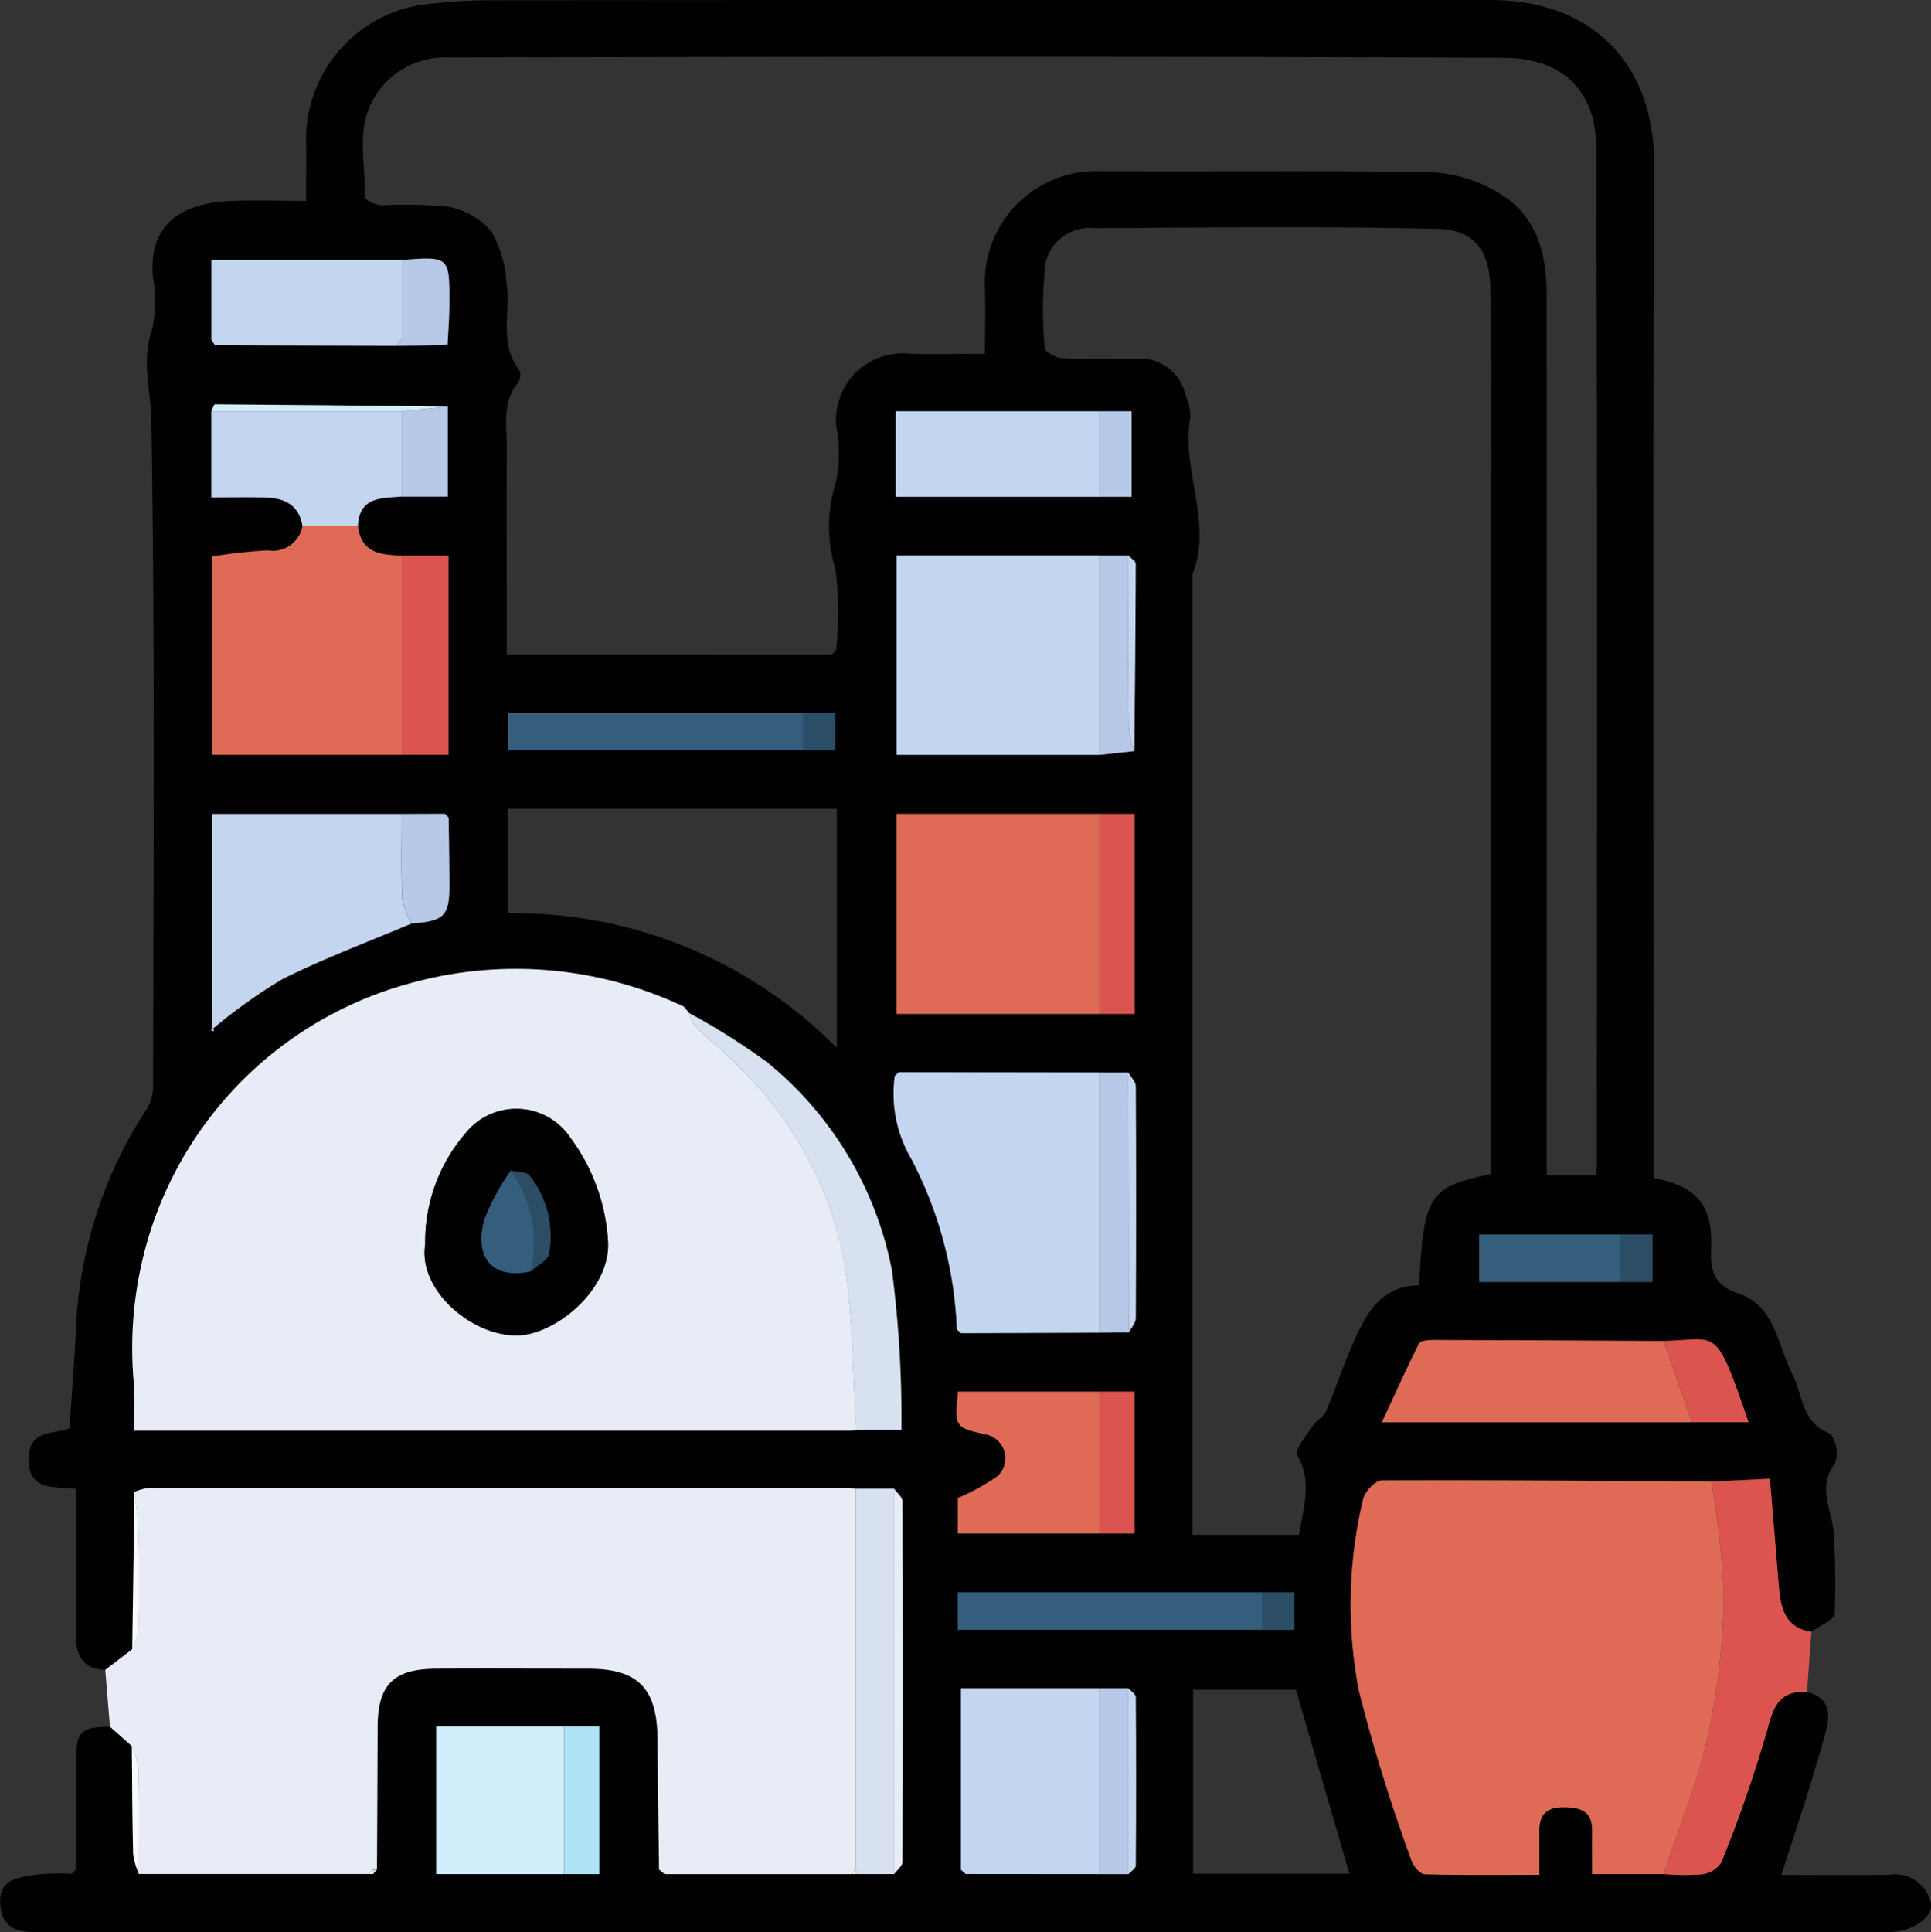 <svg xmlns="http://www.w3.org/2000/svg" xmlns:xlink="http://www.w3.org/1999/xlink" width="84.648" height="84.683" viewBox="0 0 84.648 84.683">
  <rect x="0" y="0" width="84.648" height="84.683" fill="#333333" stroke="none"/>
  <defs>
    <clipPath id="clip-path">
      <rect id="Rectángulo_325461" data-name="Rectángulo 325461" width="84.648" height="84.683" fill="none"/>
    </clipPath>
  </defs>
  <g id="Grupo_261820" data-name="Grupo 261820" transform="translate(-180 -2823.891)">
    <g id="Grupo_261662" data-name="Grupo 261662" transform="translate(180 2823.891)">
      <g id="Grupo_261661" data-name="Grupo 261661" clip-path="url(#clip-path)">
        <path id="Trazado_279482" data-name="Trazado 279482" d="M3.32,81.942c.006-1.629.006-3.258.021-4.887.01-1.161.23-1.355,1.483-1.372l.952.846c.016,1.584.019,3.169.058,4.752a3.477,3.477,0,0,0,.251.861H16.352l.173-.193q.015-3.133.03-6.266c.007-1.829.693-2.526,2.551-2.537,2.228-.013,4.456,0,6.684,0,2.177,0,3.018.859,3.033,3.068.014,1.912.045,3.824.068,5.736l.242.2h8.382l1.681,0c.127-.178.364-.355.365-.533q.03-7.9,0-15.808c0-.183-.237-.365-.363-.548H37.515a3.811,3.811,0,0,0-.414-.044q-15.293,0-30.586.006a2.341,2.341,0,0,0-.622.18l-.1,6.892-1.176.9c-.949-.046-1.291-.59-1.284-1.487.017-2.125.005-4.249.005-6.442-.952-.118-2.118.11-2.082-1.366.031-1.266,1.129-1.018,1.794-1.295.1-1.613.233-3.2.3-4.783a19.117,19.117,0,0,1,3.089-9.227,1.915,1.915,0,0,0,.274-.946c.014-9.744.088-19.489-.078-29.23-.023-1.334-.454-2.614.036-3.991a5.669,5.669,0,0,0,.032-2.289C6.49,9.7,8.121,8.914,10.012,8.816c1.105-.057,2.216-.01,3.406-.01,0-1.02.012-1.954,0-2.888a5.982,5.982,0,0,1,5.019-5.7A25.8,25.8,0,0,1,21.2.012Q43.255-.007,65.305,0c4.566,0,7.225,2.856,7.206,7.235-.063,14.424-.024,28.848-.024,43.272v1.131c1.855.339,2.582,1.165,2.524,3-.031.994.034,1.673,1.214,2.066,1.577.525,1.7,2.262,2.349,3.536.465.92.387,2.132,1.658,2.6a1.409,1.409,0,0,1,.209,1.3c-.836,1.084-.079,2.107-.056,3.148a33.239,33.239,0,0,1,.041,3.435c-.024.294-.664.538-1.021.8-1.2-.19-1.354-1.1-1.434-2.064-.125-1.517-.252-3.034-.387-4.647l-2.568.124c-4.814-.028-9.628-.071-14.442-.049-.282,0-.742.489-.814.818a19.8,19.8,0,0,0-.181,8.428,75.713,75.713,0,0,0,2.3,7.414c.08.246.374.595.577.6,1.658.049,3.318.027,5.025.027,0-.737,0-1.327,0-1.917,0-.737.335-1.057,1.093-1.046.732.011,1.233.182,1.222,1.03-.008.617,0,1.234,0,1.9h3.136a10.627,10.627,0,0,0,1.666.015,1.2,1.2,0,0,0,.855-.517,57.783,57.783,0,0,0,2.04-5.9c.271-1.049.6-1.642,1.719-1.581,1.256.343.942,1.321.726,2.1-.547,1.974-1.212,3.916-1.846,5.923,1.552,0,3.148.025,4.743-.01a1.615,1.615,0,0,1,1.8,1.209c.167.624-.816,1.3-1.767,1.3q-40.644,0-81.287.007c-.863,0-1.486-.181-1.569-1.2-.091-1.118.763-1.168,1.469-1.305a9.653,9.653,0,0,1,1.671-.046l.174-.193M19.629,17.818c-3.4-.036-6.8-.074-10.2-.1-.054,0-.11.2-.166.3V21.8c.808,0,1.561-.012,2.314,0,.852.017,1.526.294,1.682,1.255a1.324,1.324,0,0,1-1.518,1.068,20.67,20.67,0,0,0-2.455.273v8.687H19.66V24.351H17.609c-.916-.022-1.785-.113-1.919-1.294.06-1.294,1.035-1.224,1.92-1.289h2.019ZM19.3,15.135l.319-.043c.027-.587.075-1.174.078-1.762.009-2.1,0-2.1-2.093-1.935H9.266v3.5l.161.244,7.978.022,1.9-.022m.365,20.7L19.5,35.67l-1.895.006h-8.3v9.436a23.509,23.509,0,0,1,3.048-2.182c1.843-.924,3.787-1.645,5.689-2.451,1.453-.107,1.665-.326,1.659-1.751,0-.964-.022-1.927-.034-2.891M49.465,74H42.124v7.952l.209.188,5.873.005h1.259c.112-.123.322-.246.322-.37q.028-3.7,0-7.395c0-.128-.209-.254-.321-.38m0-49.656H39.3v8.743h8.9l1.521-.166c.025-2.735.054-5.469.06-8.2,0-.124-.209-.25-.32-.374M71.052,56.19h1.385V54.113h-7.6V56.19ZM49.078,58.406l.2,0,.2.009c.108-.212.308-.423.31-.635q.03-5.082,0-10.165c0-.2-.21-.4-.322-.6H48.2L39.4,47l-.178.163a5.654,5.654,0,0,0,.722,3.634,17.586,17.586,0,0,1,2,7.477l.181.167,6.075-.022.876-.007M35.208,31.253H22.284v1.626H36.611V31.253ZM55.321,71.434h1.407V69.8H41.987v1.636ZM48.206,18.028H39.267v3.748h10.34V18.028Zm0,42.971H42c-.151,1.573-.151,1.573,1.288,1.891a1.065,1.065,0,0,1,.442,1.812,9.113,9.113,0,0,1-1.736.959v1.557h7.746V61ZM24.738,82.146h1.531V75.679H19.121v6.467ZM74.178,62.34H76.65c-1.48-4.295-1.3-3.621-3.727-3.561q-5.073-.025-10.146-.044c-.2,0-.511.036-.57.155-.548,1.1-1.052,2.218-1.624,3.45Zm-25.97-17.9h1.53V35.674H39.3v8.767ZM30.2,44.4c-.091-.1-.162-.247-.275-.3a17.235,17.235,0,0,0-11.807-1.039A16.476,16.476,0,0,0,6.7,53.644a16.875,16.875,0,0,0-.824,7.1c.036.648.005,1.3.005,1.968,10.561,0,21,0,31.436,0a.988.988,0,0,0,.2-.043h2A51.073,51.073,0,0,0,39.1,55.7a15.553,15.553,0,0,0-5.48-9.141A29.557,29.557,0,0,0,30.2,44.4m6.27-15.709.181-.184a15.381,15.381,0,0,0-.027-3.547,6.39,6.39,0,0,1,.012-3.793,6.115,6.115,0,0,0,.034-2.393,2.92,2.92,0,0,1,3.239-3.265c1.07.022,2.141,0,3.268,0,0-1.078.034-2.051-.006-3.021A4.883,4.883,0,0,1,48.126,7.5c4.887.039,9.776-.04,14.662.052a6.3,6.3,0,0,1,2.941.923c1.615.957,2.069,2.621,2.07,4.4q.013,18.7,0,37.4v1.239h2.145A2.647,2.647,0,0,0,70,51.173c0-14.91.036-29.821-.031-44.731-.011-2.521-1.547-3.9-4.031-3.908-15.431-.067-30.862-.044-46.293-.015A3.6,3.6,0,0,0,16.41,4.276c-.848,1.389-.358,2.9-.425,4.361-.005.114.475.348.737.36a20.346,20.346,0,0,1,2.923.064,3.278,3.278,0,0,1,1.9,1.094,5.222,5.222,0,0,1,.66,2.262c.19,1.261-.354,2.624.555,3.794a.591.591,0,0,1-.046.557c-.7.834-.5,1.817-.5,2.763-.008,3.029,0,6.057,0,9.157ZM65.343,51.469V25.313c0-4.189.015-8.378-.007-12.567-.009-1.814-.761-2.676-2.294-2.713C58.02,9.914,52.992,9.977,47.967,10a1.976,1.976,0,0,0-2.136,1.54,18.231,18.231,0,0,0-.031,3.72c.007.164.478.425.743.437,1.08.05,2.163.019,3.245.022a2.063,2.063,0,0,1,2.187,1.613,2.219,2.219,0,0,1,.2.98c-.409,2.3,1.006,4.562.1,6.858q0,20.474,0,40.948v1.158h4.67c.191-1.232.6-2.345-.084-3.495-.13-.218.407-.86.679-1.279.154-.237.478-.383.585-.63.386-.893.681-1.824,1.069-2.716.6-1.38,1.2-2.792,3.02-2.819.182-3.93.428-4.311,3.137-4.874M22.265,40.029a19.882,19.882,0,0,1,14.417,5.9V35.45H22.265ZM52.3,82.13h6.854l-2.345-8.066H52.3Zm-42.928-37c-.022-.013-.05-.04-.063-.035a.281.281,0,0,0-.07.066l.131.04c0-.024,0-.047,0-.071" transform="translate(0 -0.001)" fill="#010101"/>
        <path id="Trazado_279483" data-name="Trazado 279483" d="M33.57,328.182H23.508c0-1.534.019-3.068-.013-4.6a4,4,0,0,0-.3-1.012l-.952-.846-.207-2.491,1.176-.9a3.5,3.5,0,0,0,.281-.916q.046-2.08,0-4.161c-.013-.606-.121-1.211-.186-1.816a2.333,2.333,0,0,1,.622-.18q15.293-.013,30.586-.006a3.8,3.8,0,0,1,.414.044q0,8.349,0,16.7l-.2.187H46.555l-.242-.2c-.023-1.912-.054-3.824-.068-5.736-.016-2.209-.856-3.067-3.033-3.068-2.228,0-4.456-.01-6.684,0-1.858.011-2.544.708-2.552,2.537q-.012,3.133-.029,6.266c-.057,0-.114,0-.172,0l-.205.19" transform="translate(-17.422 -246.041)" fill="#e7ecf6"/>
        <path id="Trazado_279484" data-name="Trazado 279484" d="M350.186,309.495l2.568-.124c.135,1.613.262,3.13.387,4.647.08.966.239,1.874,1.434,2.064q-.1,1.316-.194,2.632c-1.122-.061-1.448.531-1.719,1.581a57.775,57.775,0,0,1-2.04,5.9,1.2,1.2,0,0,1-.855.517,10.62,10.62,0,0,1-1.666-.015c.658-2,1.476-3.974,1.929-6.023a31.4,31.4,0,0,0,.707-6.148,37.373,37.373,0,0,0-.549-5.033" transform="translate(-275.169 -244.555)" fill="#dc544f"/>
        <path id="Trazado_279485" data-name="Trazado 279485" d="M15.192,391.114l-.174.193.174-.193" transform="translate(-11.872 -309.172)" fill="#b5b9c2"/>
        <path id="Trazado_279486" data-name="Trazado 279486" d="M59.48,222.86a.988.988,0,0,1-.2.043c-10.437,0-20.875,0-31.436,0,0-.667.031-1.32-.006-1.968a16.873,16.873,0,0,1,.824-7.1,16.475,16.475,0,0,1,11.421-10.582,17.233,17.233,0,0,1,11.807,1.039c.113.05.184.2.275.3a1.631,1.631,0,0,0,.238.547c.824.8,1.735,1.517,2.5,2.369a15.9,15.9,0,0,1,4.134,8.4c.325,2.294.312,4.636.45,6.956M40.6,214.724c-.325,2.006,2.028,4.026,4.025,4,1.716-.022,4.143-2.057,3.984-4.16a8.45,8.45,0,0,0-1.645-4.5,2.848,2.848,0,0,0-4.592-.208,7.259,7.259,0,0,0-1.772,4.867" transform="translate(-21.961 -160.192)" fill="#e7ecf6"/>
        <path id="Trazado_279487" data-name="Trazado 279487" d="M298.405,309.754a37.382,37.382,0,0,1,.549,5.033,31.4,31.4,0,0,1-.707,6.148c-.454,2.05-1.271,4.019-1.929,6.023h-3.136c0-.665-.006-1.282,0-1.9.011-.848-.49-1.019-1.222-1.03-.759-.011-1.1.309-1.094,1.046,0,.59,0,1.18,0,1.917-1.708,0-3.367.021-5.025-.027-.2-.006-.5-.355-.577-.6a75.7,75.7,0,0,1-2.3-7.414,19.8,19.8,0,0,1,.181-8.428c.072-.328.532-.816.814-.818,4.814-.022,9.628.021,14.442.049" transform="translate(-223.389 -244.814)" fill="#df6b57"/>
        <path id="Trazado_279488" data-name="Trazado 279488" d="M196.006,235.728l-6.075.022-.181-.167a17.586,17.586,0,0,0-2-7.477,5.654,5.654,0,0,1-.722-3.634l.178-.163,8.8.014q0,5.7,0,11.4" transform="translate(-147.804 -177.315)" fill="#c3d5ef"/>
        <path id="Trazado_279489" data-name="Trazado 279489" d="M196.488,179.038H187.58v-8.767h8.905l0,8.767" transform="translate(-148.28 -134.598)" fill="#df6b57"/>
        <path id="Trazado_279490" data-name="Trazado 279490" d="M196.484,124.945h-8.9V116.2h8.9q0,4.372,0,8.743" transform="translate(-148.28 -91.857)" fill="#c3d5ef"/>
        <path id="Trazado_279491" data-name="Trazado 279491" d="M50.737,110.049c.134,1.181,1,1.272,1.919,1.294q0,4.368,0,8.736H44.336v-8.687a20.715,20.715,0,0,1,2.455-.273,1.323,1.323,0,0,0,1.518-1.068l2.429,0" transform="translate(-35.047 -86.993)" fill="#df6b57"/>
        <path id="Trazado_279492" data-name="Trazado 279492" d="M53.155,175.086c-1.9.806-3.846,1.526-5.689,2.451a23.5,23.5,0,0,0-3.048,2.182v-9.436h8.3c0,1.238-.031,2.478.022,3.715a3.736,3.736,0,0,0,.411,1.089" transform="translate(-35.112 -134.607)" fill="#c3d5ef"/>
        <path id="Trazado_279493" data-name="Trazado 279493" d="M207.142,361.358l-5.873-.005-.209-.188v-7.952h6.082v8.145" transform="translate(-158.936 -279.212)" fill="#c3d5ef"/>
        <path id="Trazado_279494" data-name="Trazado 279494" d="M302.764,283.946h-13.6c.572-1.232,1.076-2.352,1.624-3.45.06-.119.374-.155.57-.155q5.073.012,10.147.044l1.255,3.561" transform="translate(-228.586 -221.607)" fill="#df6b57"/>
        <path id="Trazado_279495" data-name="Trazado 279495" d="M96.883,367.684H91.266v-6.467h5.615q0,3.233,0,6.467" transform="translate(-72.145 -285.539)" fill="#d2eefa"/>
        <path id="Trazado_279496" data-name="Trazado 279496" d="M50.65,91.058l-2.429,0c-.155-.961-.83-1.238-1.682-1.255-.753-.015-1.507,0-2.314,0V86.025h8.344v3.743c-.885.065-1.86,0-1.92,1.289" transform="translate(-34.96 -68.002)" fill="#c3d5ef"/>
        <path id="Trazado_279497" data-name="Trazado 279497" d="M206.413,297.369H200.2v-1.557a9.108,9.108,0,0,0,1.736-.958,1.065,1.065,0,0,0-.442-1.812c-1.438-.318-1.438-.318-1.288-1.891h6.211l0,6.218" transform="translate(-158.21 -230.153)" fill="#df6b57"/>
        <path id="Trazado_279498" data-name="Trazado 279498" d="M196.363,89.794h-8.937V86.046h8.939v3.748" transform="translate(-148.159 -68.019)" fill="#c3d5ef"/>
        <path id="Trazado_279499" data-name="Trazado 279499" d="M52.367,58.149l-7.978-.022-.161-.244v-3.5h8.341q0,1.747,0,3.495l-.158.136a.438.438,0,0,0-.044.131" transform="translate(-34.962 -42.992)" fill="#c3d5ef"/>
        <path id="Trazado_279500" data-name="Trazado 279500" d="M151.464,230.186c-.138-2.32-.124-4.662-.45-6.956a15.9,15.9,0,0,0-4.134-8.4c-.762-.852-1.674-1.57-2.5-2.369a1.63,1.63,0,0,1-.238-.547,29.559,29.559,0,0,1,3.424,2.159,15.552,15.552,0,0,1,5.48,9.141,51.074,51.074,0,0,1,.415,6.97Z" transform="translate(-113.945 -167.518)" fill="#d7e1f0"/>
        <path id="Trazado_279501" data-name="Trazado 279501" d="M179.064,328.166l0-16.7h1.684q0,8.445,0,16.889l-1.681,0q.005-.094,0-.188" transform="translate(-141.546 -246.213)" fill="#d7e1f0"/>
        <path id="Trazado_279502" data-name="Trazado 279502" d="M213.741,334.783H200.406v-1.636h13.343q0,.818-.009,1.636" transform="translate(-158.419 -263.35)" fill="#355d7c"/>
        <path id="Trazado_279503" data-name="Trazado 279503" d="M119.288,150.8H106.365V149.17h12.924q0,.813,0,1.626" transform="translate(-84.081 -117.918)" fill="#355d7c"/>
        <path id="Trazado_279504" data-name="Trazado 279504" d="M84.051,124.963q0-4.368,0-8.736H86.1v8.736Z" transform="translate(-66.442 -91.877)" fill="#dc544f"/>
        <path id="Trazado_279505" data-name="Trazado 279505" d="M230.089,179.038l0-8.767h1.534v8.767Z" transform="translate(-181.881 -134.598)" fill="#dc544f"/>
        <path id="Trazado_279506" data-name="Trazado 279506" d="M230.073,235.779q0-5.7,0-11.4h1.264q.006,5.7.012,11.4l-.2-.009-.14-.147-.063.15-.876.007" transform="translate(-181.871 -177.367)" fill="#b7c8e9"/>
        <path id="Trazado_279507" data-name="Trazado 279507" d="M315.7,260.36h-6.213v-2.077h6.2q.007,1.039.014,2.077" transform="translate(-244.644 -204.171)" fill="#355d7c"/>
        <path id="Trazado_279508" data-name="Trazado 279508" d="M230.082,124.944q0-4.372,0-8.743h1.261c0,2.508-.012,5.015.009,7.523a4.769,4.769,0,0,0,.251,1.055l-1.521.166" transform="translate(-181.878 -91.855)" fill="#b7c8e9"/>
        <path id="Trazado_279509" data-name="Trazado 279509" d="M118.069,367.684q0-3.233,0-6.467H119.6v6.467Z" transform="translate(-93.331 -285.539)" fill="#b1e3f8"/>
        <path id="Trazado_279510" data-name="Trazado 279510" d="M230.078,297.369l0-6.218h1.529v6.218Z" transform="translate(-181.875 -230.153)" fill="#dc544f"/>
        <path id="Trazado_279511" data-name="Trazado 279511" d="M230.088,361.358v-8.145h1.26q0,4.072,0,8.145h-1.259" transform="translate(-181.883 -279.212)" fill="#b7c8e9"/>
        <path id="Trazado_279512" data-name="Trazado 279512" d="M84.452,175.06a3.737,3.737,0,0,1-.411-1.089c-.053-1.236-.021-2.476-.022-3.715l1.895-.007.164.168c.012.964.03,1.927.034,2.891.005,1.425-.207,1.644-1.66,1.751" transform="translate(-66.41 -134.581)" fill="#b7c8e9"/>
        <path id="Trazado_279513" data-name="Trazado 279513" d="M349.326,283.837l-1.255-3.561c2.422-.059,2.247-.733,3.727,3.561Z" transform="translate(-275.147 -221.499)" fill="#dc544f"/>
        <path id="Trazado_279514" data-name="Trazado 279514" d="M83.279,57.649q0-1.747,0-3.495c2.1-.16,2.1-.16,2.093,1.935,0,.587-.05,1.175-.078,1.762l-.319.043-1.9.022a.437.437,0,0,1,.044-.13l.158-.137" transform="translate(-65.672 -42.759)" fill="#b7c8e9"/>
        <path id="Trazado_279515" data-name="Trazado 279515" d="M84.053,88.994q0-1.872,0-3.743l2.019-.207v3.95Z" transform="translate(-66.443 -67.227)" fill="#b7c8e9"/>
        <path id="Trazado_279516" data-name="Trazado 279516" d="M187.089,328.356q0-8.445,0-16.889c.126.183.362.365.363.548q.03,7.9,0,15.808c0,.178-.238.355-.365.533" transform="translate(-147.892 -246.212)" fill="#e7ecf6"/>
        <path id="Trazado_279517" data-name="Trazado 279517" d="M230.085,89.794V86.046h1.4v3.748Z" transform="translate(-181.88 -68.019)" fill="#b7c8e9"/>
        <path id="Trazado_279518" data-name="Trazado 279518" d="M236.118,235.779q-.006-5.7-.012-11.4c.112.2.321.4.322.6q.03,5.082,0,10.165c0,.212-.2.424-.31.635" transform="translate(-186.64 -177.367)" fill="#c3d5ef"/>
        <path id="Trazado_279519" data-name="Trazado 279519" d="M54.588,84.684l-2.019.207H44.225c.055-.1.111-.3.166-.3,3.4.022,6.8.059,10.2.1" transform="translate(-34.96 -66.867)" fill="#d2eefa"/>
        <path id="Trazado_279520" data-name="Trazado 279520" d="M236.35,124.778a4.769,4.769,0,0,1-.251-1.055c-.021-2.507-.01-5.015-.009-7.523.111.125.321.25.32.374-.006,2.735-.035,5.469-.06,8.2" transform="translate(-186.624 -91.855)" fill="#c3d5ef"/>
        <path id="Trazado_279521" data-name="Trazado 279521" d="M236.1,361.358q0-4.072,0-8.145c.112.127.32.253.321.38q.03,3.7,0,7.395c0,.124-.21.246-.322.369" transform="translate(-186.634 -279.212)" fill="#c3d5ef"/>
        <path id="Trazado_279522" data-name="Trazado 279522" d="M339.084,260.36q-.007-1.039-.014-2.077h1.4v2.077Z" transform="translate(-268.032 -204.171)" fill="#2b4d66"/>
        <path id="Trazado_279523" data-name="Trazado 279523" d="M168.046,150.8q0-.813,0-1.626h1.4V150.8Z" transform="translate(-132.839 -117.918)" fill="#2b4d66"/>
        <path id="Trazado_279524" data-name="Trazado 279524" d="M264.053,334.783q0-.818.009-1.636h1.4v1.636Z" transform="translate(-208.732 -263.35)" fill="#2b4d66"/>
        <path id="Trazado_279525" data-name="Trazado 279525" d="M27.75,312.143c.065.605.173,1.209.186,1.816q.042,2.08,0,4.161a3.49,3.49,0,0,1-.281.916q.05-3.446.1-6.892" transform="translate(-21.857 -246.747)" fill="#f8fafb"/>
        <path id="Trazado_279526" data-name="Trazado 279526" d="M27.571,365.275a4,4,0,0,1,.3,1.012c.032,1.533.014,3.068.013,4.6a3.471,3.471,0,0,1-.251-.862c-.04-1.584-.043-3.168-.058-4.752" transform="translate(-21.795 -288.747)" fill="#f8fafb"/>
        <path id="Trazado_279527" data-name="Trazado 279527" d="M92.135,72.074l.319-.043-.319.043" transform="translate(-72.832 -56.94)" fill="#d2eefa"/>
        <path id="Trazado_279528" data-name="Trazado 279528" d="M200.212,278.12l.181.167-.181-.167" transform="translate(-158.266 -219.852)" fill="#adafaf"/>
        <path id="Trazado_279529" data-name="Trazado 279529" d="M174.071,136.241l.181-.184-.181.184" transform="translate(-137.602 -107.552)" fill="#dcdede"/>
        <path id="Trazado_279530" data-name="Trazado 279530" d="M93.259,170.418l-.164-.168.164.168" transform="translate(-73.591 -134.581)" fill="#b5b9c2"/>
        <path id="Trazado_279531" data-name="Trazado 279531" d="M44.251,215.254v.071l-.131-.04a.284.284,0,0,1,.07-.066c.013-.006.042.022.061.035" transform="translate(-34.877 -170.128)" fill="#b7c8e9"/>
        <path id="Trazado_279532" data-name="Trazado 279532" d="M187.408,224.31l-.178.163.178-.163" transform="translate(-148.004 -177.315)" fill="#b5b9c2"/>
        <path id="Trazado_279533" data-name="Trazado 279533" d="M44.228,71.073l.161.244-.161-.244" transform="translate(-34.962 -56.183)" fill="#d2eefa"/>
        <path id="Trazado_279534" data-name="Trazado 279534" d="M234.252,278.21l.063-.15.14.147-.2,0" transform="translate(-185.174 -219.804)" fill="#c3d5ef"/>
        <path id="Trazado_279535" data-name="Trazado 279535" d="M77.076,391.351l.205-.19c0,.063,0,.126,0,.189h-.2" transform="translate(-60.928 -309.21)" fill="#f8fafb"/>
        <path id="Trazado_279536" data-name="Trazado 279536" d="M78.048,391.337a1.84,1.84,0,0,0,0-.189c.057,0,.114,0,.172,0l-.173.193" transform="translate(-61.696 -309.196)" fill="#dcdede"/>
        <path id="Trazado_279537" data-name="Trazado 279537" d="M137.9,391.135l.242.2-.242-.2" transform="translate(-109.011 -309.189)" fill="#f8fafb"/>
        <path id="Trazado_279538" data-name="Trazado 279538" d="M178.3,391.171q0,.094,0,.188h-.2l.2-.187" transform="translate(-140.783 -309.218)" fill="#f8fafb"/>
        <path id="Trazado_279539" data-name="Trazado 279539" d="M201.06,391.169l.209.188-.209-.188" transform="translate(-158.936 -309.216)" fill="#d7e1f0"/>
        <path id="Trazado_279540" data-name="Trazado 279540" d="M88.87,237.9a7.26,7.26,0,0,1,1.772-4.867,2.848,2.848,0,0,1,4.592.209,8.449,8.449,0,0,1,1.645,4.5c.158,2.1-2.268,4.137-3.984,4.16-2,.026-4.35-1.994-4.025-4m4.62,1.194c.28-.257.763-.486.8-.777a4.266,4.266,0,0,0-.857-3.422c-.145-.176-.54-.147-.819-.213a10.129,10.129,0,0,0-1.158,2.139c-.461,1.731.4,2.625,2.031,2.273" transform="translate(-70.227 -183.37)" fill="#010102"/>
        <path id="Trazado_279541" data-name="Trazado 279541" d="M83.444,71.068l-.158.137.158-.137" transform="translate(-65.837 -56.179)" fill="#d2eefa"/>
        <path id="Trazado_279542" data-name="Trazado 279542" d="M102.909,249.335c-1.63.352-2.491-.542-2.031-2.273a10.115,10.115,0,0,1,1.159-2.139,5.268,5.268,0,0,1,.872,4.412" transform="translate(-79.646 -193.61)" fill="#355d7c"/>
        <path id="Trazado_279543" data-name="Trazado 279543" d="M107.746,249.335a5.268,5.268,0,0,0-.872-4.412c.279.066.674.036.819.213a4.266,4.266,0,0,1,.857,3.422c-.041.291-.524.52-.8.777" transform="translate(-84.483 -193.61)" fill="#2b4d66"/>
      </g>
    </g>
  </g>
</svg>
